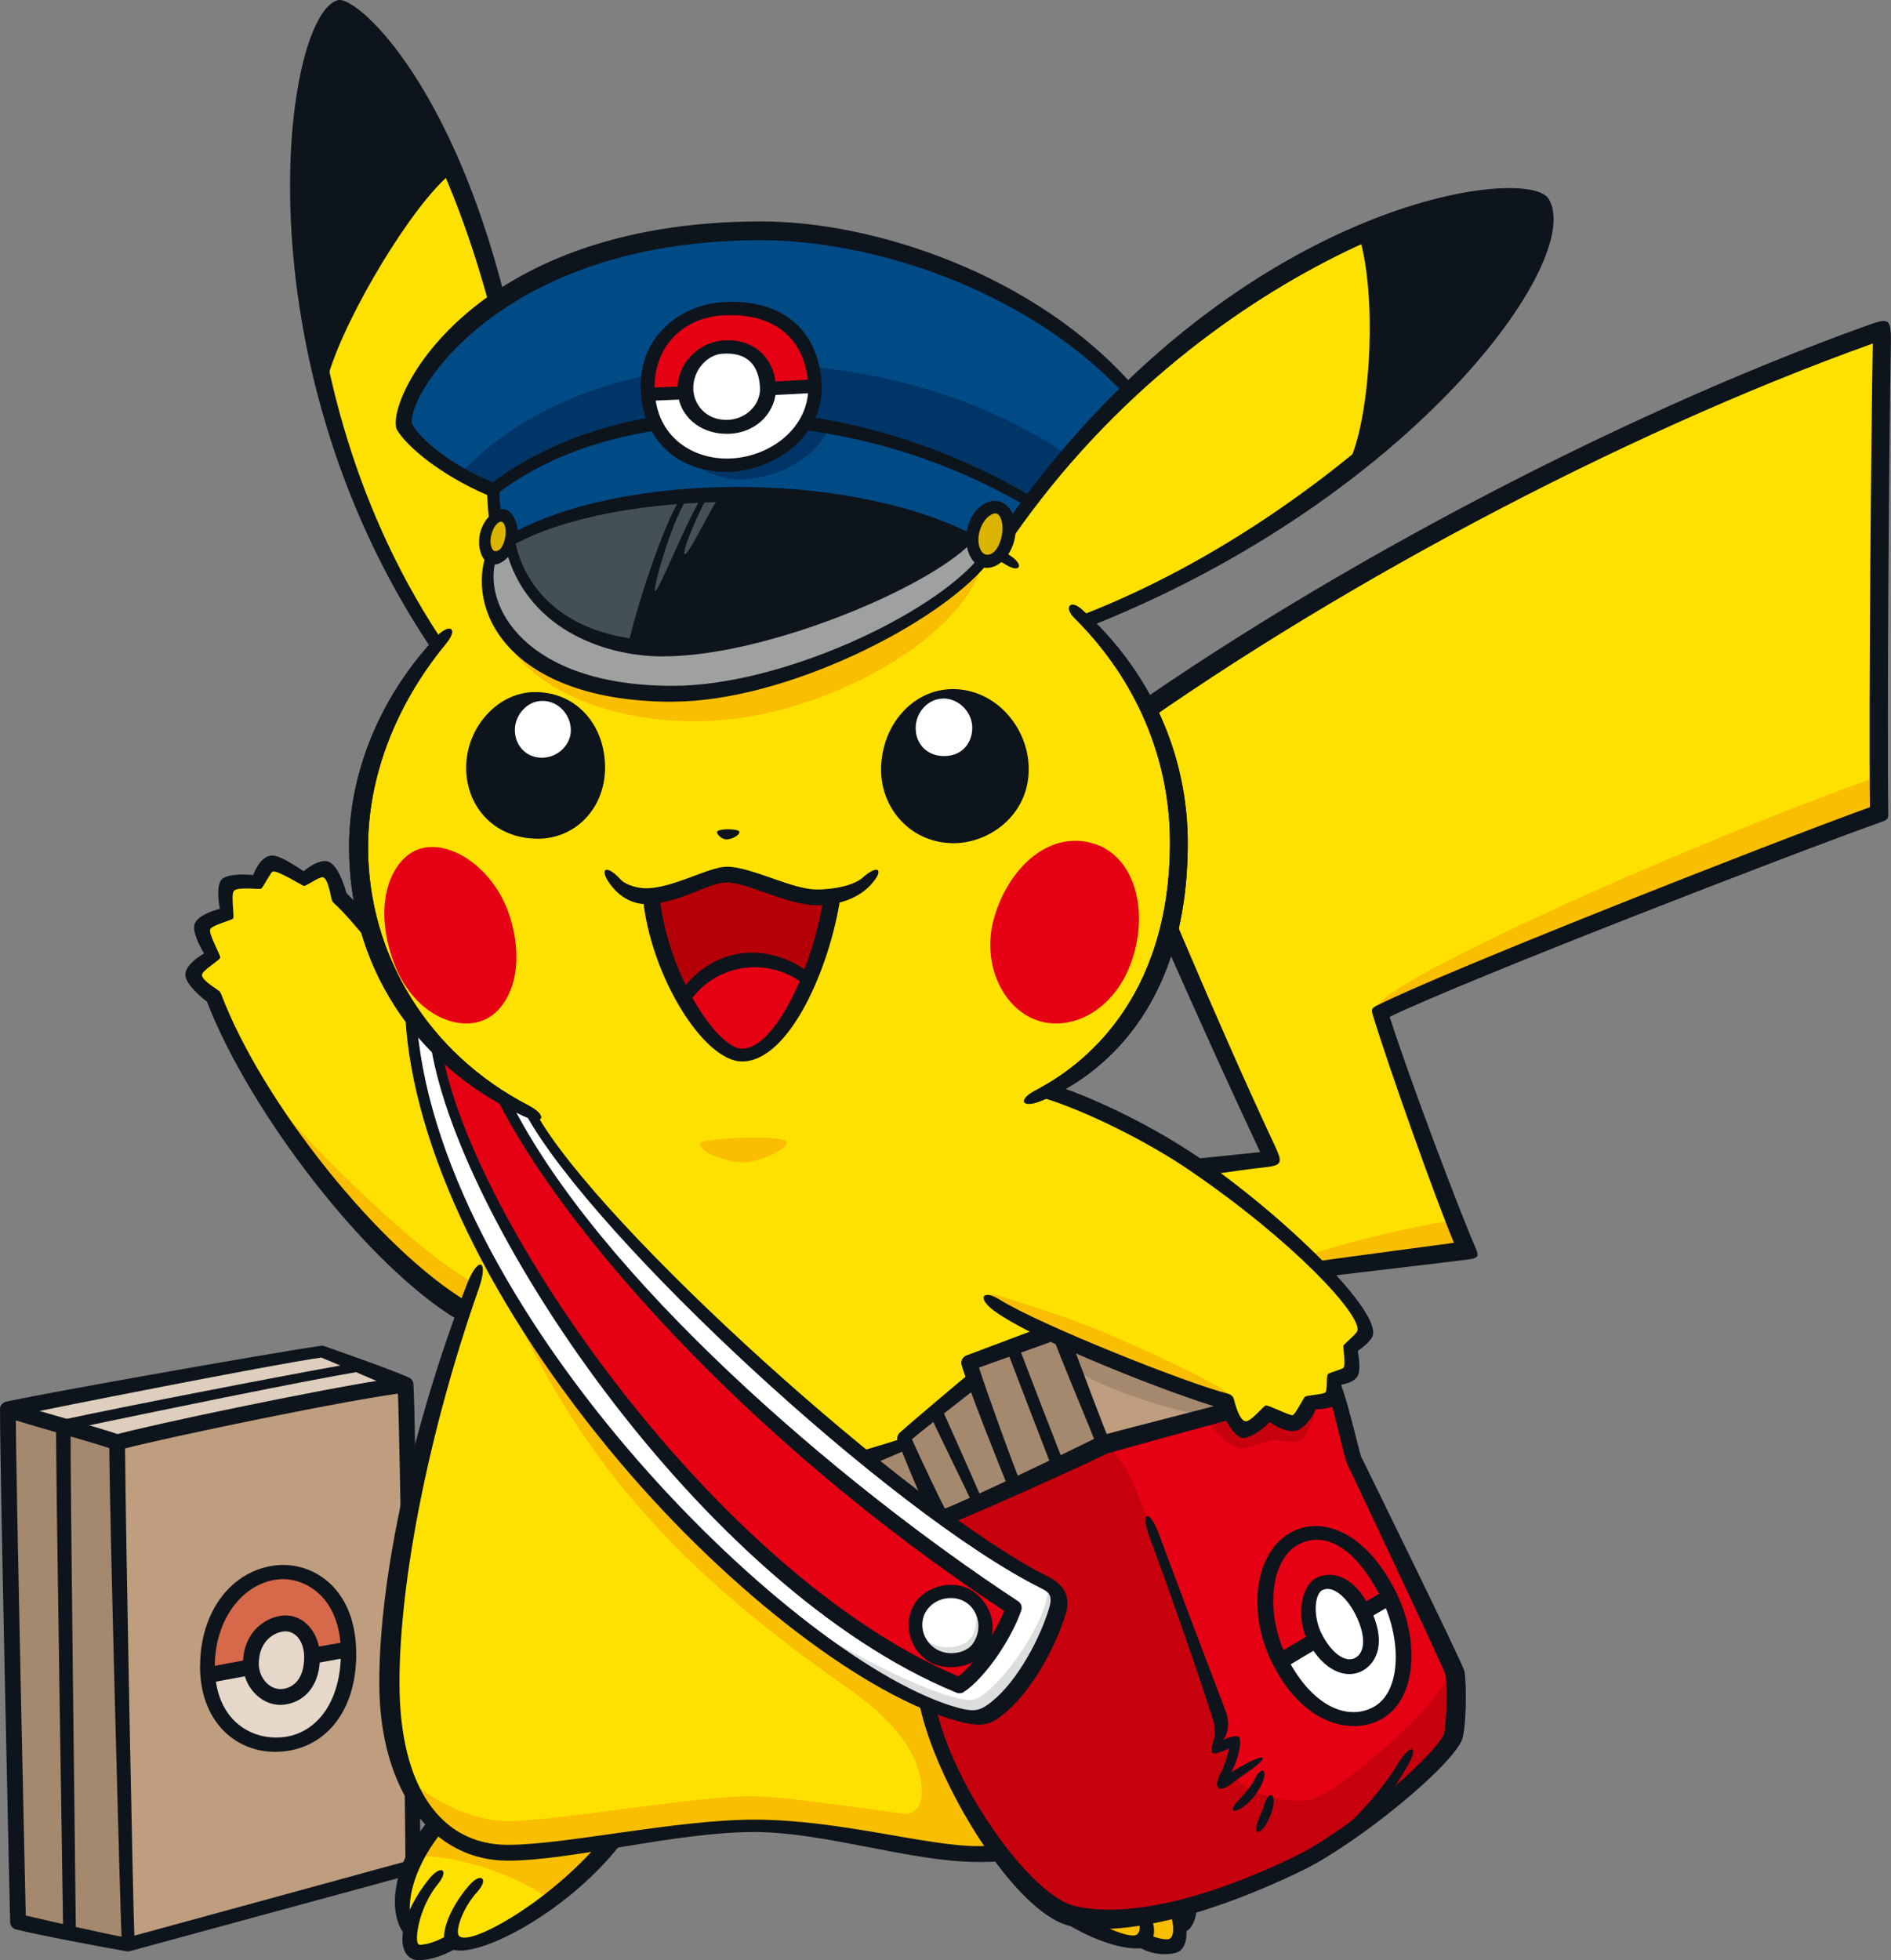<?xml version="1.0" encoding="UTF-8"?><svg id="Layer_2" xmlns="http://www.w3.org/2000/svg" viewBox="0 0 203.36 210.77"><rect x="0" y="0" width="203.36" height="210.77" fill="#808080" stroke="none"/><defs><style>.cls-1{fill:#fabe00;}.cls-2{fill:#004a86;}.cls-3{fill:#003567;}.cls-4{fill:#e60013;}.cls-5{fill:#fff;}.cls-6{fill:#ffe100;}.cls-7{fill:#e5d8ca;}.cls-8{fill:#9fa0a0;}.cls-9{fill:#b60007;}.cls-10{fill:#a5896e;}.cls-11{fill:#be9e7f;}.cls-12{fill:#dbb400;}.cls-13{fill:#dcdddd;}.cls-14{fill:#d56949;}.cls-15{fill:#c7000d;}.cls-16{fill:#decebd;}.cls-17{fill:#445057;}.cls-18{fill:#0e141b;}.cls-19{fill:#542500;}.cls-20{fill:#763b01;}</style></defs><g id="CMYK"><path class="cls-11" d="m43.35,148.9c-1.58.17-14.25,2.75-17.83,3.42s-12.92,3.08-12.92,3.08c.08,5.25.42,25.42.42,28.25s.42,23.33.58,25.5c3.67-1,27.67-7.67,31-8.17-.08-4.33-.92-42.92-.92-45.75s-.33-6.33-.33-6.33Z"/><path class="cls-10" d="m1.04,151.74s.19,29.81.31,32.94.69,22.06.69,22.06c2.31.56,11.81,2.56,11.81,2.56l-1.31-54.19-11.5-3.37Z"/><polygon class="cls-16" points="1.92 151.49 12.54 155.11 42.73 148.92 34.48 145.24 1.92 151.49"/><path class="cls-7" d="m33.59,178.08l3.88-.72c0,5.37-1.9,9.45-6.75,10.19-4.48.68-7.3-2.49-8.12-7.44l4.5-.83c-.06-1.86.94-4.29,3-4.61s3.42,1.31,3.49,3.41Z"/><path class="cls-14" d="m33.67,178.26l3.69-.65c-.5-5.65-3.36-9.02-8-8.5-3.38.38-6.96,3.63-6.5,11.06l4.25-.75c0-2.06.75-4.31,2.94-4.62s3.44.99,3.63,3.46Z"/><path class="cls-18" d="m13.77,209.84s-.1,0-.14-.01c-2.83-.49-9.5-1.75-11.9-2.35-.37-.09-.64-.42-.64-.81,0,0-1.15-50.82-1.08-55.12,0-.37.25-.69.6-.8,1.44-.45,28.68-5.3,33.89-6.03.14-.02.28,0,.42.05.6.23,6.52,2.24,9.04,3.35.29.13.48.4.5.71.25,3.28.75,46.36.75,51.82,0,.38-.25.71-.62.82-1.97.56-27.66,7.52-30.59,8.33-.07.02-.15.03-.23.03Zm-11-3.86c2.67.61,8.22,1.92,10.89,2.38,3.01-.83,27.48-7.5,29.94-8.19-.03-7.26-.57-45.08-.82-50.7-2.29-.98-7.67-3.28-8.24-3.49-5.59.81-28.72,5.4-32.84,6.26,0,6.4,1.07,53.73,1.07,53.73Z"/><path class="cls-18" d="m13.1,209.05c-.17-3.25-1.35-47.4-1.35-53.94,0-.38.25-.71.61-.82,3.23-.94,22.07-4.92,29.73-6.05.52-.08,2.07,1.44,1.61,1.5-6.06.72-25.44,4.77-30.25,6.01.05,8.36.86,49.88,1.02,53.04.02.47-1.35.7-1.38.25Z"/><path class="cls-18" d="m12.6,155.96c-.1,0-.19-.02-.29-.05-1.21-.44-3.55-1.11-5.81-1.76-2.2-.63-4.48-1.29-5.92-1.78-.44-.15-.68-.64-.53-1.08.15-.45.64-.68,1.08-.53,1.4.48,3.66,1.13,5.84,1.75,2.39.69,4.66,1.33,5.92,1.79.44.16.67.65.51,1.09-.13.35-.45.56-.8.56Z"/><path class="cls-18" d="m6.79,207.61c-.01-1.8-.83-51.38-.75-54.25.01-.47,1.58-.16,1.56.31-.08,2.83.55,52.32.56,54.12,0,.47-1.37.28-1.38-.19Z"/><path class="cls-18" d="m6.73,152.67c6.14-1.33,22.61-4.54,30.62-5.97.58-.1,1.81.7,1.34.78-6.54,1.11-22.26,4.35-29.97,5.97-.74.16-2.46-.68-2-.78Z"/><path class="cls-18" d="m21.52,179.15c0-5.93,3.46-10.35,8.21-10.83,3.9-.4,8.58,2.42,8.58,9.54,0,5.88-3.01,9.77-7.42,10.42-4.92.73-9.38-2.69-9.38-9.12Zm8.42-9.32c-3.84.39-6.84,4.32-6.84,9.34,0,5.89,4.05,8.11,7.58,7.6,3.56-.53,5.98-3.98,5.98-9.04,0-6.05-3.95-8.18-6.73-7.9Z"/><path class="cls-18" d="m27.23,180.09c-2.46.46-4.39.81-4.39.81-.05,0-.77-1.59-.31-1.67,0,0,1.92-.36,4.37-.81l.33,1.67Z"/><path class="cls-18" d="m33.53,177.2c1.8-.33,3.21-.58,3.62-.64.46-.07.72,1.61.25,1.68-.4.06-1.81.31-3.61.64l-.27-1.68Z"/><path class="cls-6" d="m155.52,56.65c-8.42,4.29-31.25,18.5-37.88,23.62,2.75,7.12,17.38,41.25,19,44.12-4.38.75-14.12,1.75-14.12,1.75,1,4.5,5.25,20.75,6.38,23.62-2,.37-3.5.75-3.5.75,2.5,1,5.62,1.37,5.62,1.37-.62,1-2,2.87-2,2.87.88.5,2.88,1.62,2.88,1.62-.88,1.25-2.5,3.87-2.5,3.87,3.75-.75,14.62-3,14.62-3-1.38-5.12-4.38-16.37-5.12-20.25,2.88-.5,16.5-2.25,18.62-2.5-1.62-4-8.25-22.75-9-25.5,3.25-1.62,48-19.87,53.62-21.75-.12-5.75.12-47.75.12-51.75-3.62,1.25-20.25,7.62-46.75,21.12Z"/><path class="cls-1" d="m129.39,160.28c3.75-.75,14.62-3,14.62-3-.26-.95-.57-2.11-.91-3.4-3.53.89-7.96,2.16-11.83,3.44-.86,1.31-1.89,2.96-1.89,2.96Z"/><path class="cls-20" d="m100.27,177.65c-2.52.79-11.08,3.33-12.92,3.92s-1.67,7.08,1.33,6.67,37.25-8.58,38.83-9.17c-1.08-3.42-3.75-14.75-4.25-17.25l5.58-1.08c1.42-1.42,3.5-4.17,3.5-4.17l-3.92-1.42,2.58-3.25-6.25-1.33-14.42,1.75c.92,4.58,4.25,17.17,5,19.83-3.25,1.5-11.08,4.25-15.08,5.5Z"/><path class="cls-19" d="m128.85,160.74c1.03-1.03,2.42-2.77,3.09-3.64-6.27,2.03-11.3,4.12-9.01,4.72.11.03.24.07.35.1,0-.03-.02-.08-.02-.11l5.58-1.08Z"/><path class="cls-1" d="m202.19,83.4c-22.17,7.92-56.17,23.33-54.25,25.33,5.17-2.08,47.75-19.5,54.21-21.46l.04-3.87Z"/><path class="cls-1" d="m156.43,131.24c-4.42.5-19.92,4.08-18.08,5.58l19.17-2.29-1.08-3.29Z"/><path class="cls-19" d="m126.64,175.96c-4.5,1.25-38.94,10.44-39.81,10.81s-.81,2.06,2.88,1.37,37.81-9.08,37.81-9.08l-.88-3.1Z"/><path class="cls-20" d="m127.58,160.09c.91-.75,3.14-2.99,3.2-3.05-.05-.02-1.06-.42-1.98-.7-1.71-.53-1.89-1-.68-2.26.46-.48.99-1.07,1.53-1.66-1.57-.3-4.06-.8-5.64-1.17-.46-.11,2.58-1.28,3.14-1.15,1.11.26,2.2.51,3.2.73,1.94.43,2.17.95.82,2.44-.48.53-.98,1.08-1.43,1.56.31.1,1.06.39,1.7.63,1.93.72,2.03,1.11.57,2.75-.67.75-1.51,1.7-1.87,2.06-.34.35-2.93.11-2.56-.19Z"/><path class="cls-19" d="m130.15,160.28c.36-.37,1.2-1.31,1.87-2.06.58-.65.9-1.09.97-1.45-.98.31-1.95.62-2.87.94-.75.74-1.94,1.89-2.54,2.39-.36.3,2.23.53,2.56.19Z"/><path class="cls-18" d="m90.92,187.06c8.66-1.83,26.91-6.38,35.41-8.66-1.11-3.87-3.13-12.32-4.06-16.66-.16-.75-.07-.89.69-1.02,7.42-1.24,19.89-4.33,19.89-4.33-1.45-4.54-5.07-19.28-5.07-19.28-.2-.76-.09-.95.71-1.06,2.35-.32,14.95-2.03,17.87-2.41-2.17-5.22-7.02-18.9-8.73-24.5-.18-.6-.12-.73.43-1,6.71-3.44,42.16-17.42,53.03-21.34-.14-10.97.15-41.4.31-49.86-27.21,9.73-59.21,26.79-82.5,43.77,3.91,10.01,12.39,30.12,18.07,42.22,1.05,2.24,1.02,2.4-1.42,2.65-2.31.23-8.94,1.32-11.96,1.56,1.56,6.45,3.93,16.18,5.8,21.16.77,2.05.66,2.32-1.53,2.64-4.92.73-10.28,1.66-16.46,2.39,1.14,5.01,3.75,15.49,4.85,18.79.21.63.14.78-.46,1.05-4.29,1.91-17.88,6.11-25.86,8.44-4.2,1.23-4.59-.06-.41-1.34,8.56-2.62,20.29-6.48,24.87-8.35-1.24-3.97-3.76-13.39-4.87-18.23-.43-1.88-.28-2.05,1.77-2.29,6.15-.72,11.73-1.46,16.62-2.18-1.99-5.16-4.93-15.67-6.39-21.65-.53-2.15-.39-2.25,1.64-2.43,3.82-.36,10.18-1.03,12.36-1.25-5.81-12.35-15.19-33.44-19.01-43.31-.2-.52-.16-.66.29-.99,23.38-17.14,56.54-34.74,84.05-44.61,2.36-.85,2.55-.76,2.49,2.18-.17,9.4-.42,40.2-.27,50.35,0,.46-.07.64-.56.81-9.82,3.49-44.88,17.07-53.06,21.02,2.03,6.41,7.53,20.97,9.25,24.88.34.78.32,1.05-.66,1.19-3.19.43-16.18,1.92-18.38,2.21,0,0,3.95,14.98,5.4,19.35.25.74.25.9-.62,1.1,0,0-13.25,2.99-20.33,4.19,1.09,4.87,3.36,13.47,4.29,16.57.21.71.08.88-.59,1.06-8.05,2.2-27.57,6.72-36.62,8.64-4.51.96-4.73-.52-.29-1.46Z"/><path class="cls-6" d="m81.27,52.9c-21.05,0-42.75,17.31-42.75,38.92,0,22.76,21.25,32.75,41.25,32.75,22.84,0,47.17-7.1,47.17-33.75,0-23.88-23.06-37.92-45.67-37.92Z"/><path class="cls-6" d="m47.02,69.49c-7.62-12.34-9.95-18.35-12.67-29.83,1.92-4.92,8.92-19.17,14.25-22.25,5.14,14.81,9,27.87,9,42.58,0,8.07-8.5,12.88-10.58,9.5Z"/><path class="cls-6" d="m107.02,59.24c11.62-17.42,26.28-28.43,39.67-34.17,2.1,6.66,2.24,16.9-.33,24.42-7.65,6.12-20.63,13.88-29.67,17.33-7.81,2.98-13.11-2.42-9.67-7.58Z"/><path class="cls-6" d="m53.77,199.15c6.42,0,22.58-2.92,26.92-2.92,6.83,0,19,3.17,24.92,3.17,13.83,0,22-7.22,22-19.5,0-10.82-3.59-23.64-8.5-34.17-1.75-3.75-7.58-24.33-8.67-27.75s-51.67-1.08-53.33,1.58-4.83,15.33-5.83,17.67c-3.91,9.12-9.33,30.78-9.33,45.67,0,6.4,3.57,16.25,11.83,16.25Z"/><path class="cls-6" d="m46.85,195.99c-3.18,3.97-4.47,9.24-2.75,11.17-.08,1.33-.33,2.58.67,2.83s3.25-.75,3.75-1.25c.75.58,4.25.25,8-2.33s7.92-6.5,8.83-8.42c1.92-4-16.35-4.68-18.5-2Z"/><path class="cls-6" d="m107.69,199.15c4.73,6.12,12.22,10.41,15.08,9.33,1.17.67,2.75,1.08,3.5.75s.75-1.17.75-2.08c.67-.83,1.42-3.58.25-6.5s-3-5.75-4.58-7.42c-3.82-4.02-18.42,1.48-15,5.92Z"/><path class="cls-6" d="m39.54,99.36c-1.06-.81-3-2.94-3-2.94-.5-1.44-.75-2.87-1.62-3s-2.12,1.12-2.12,1.12c-1.38-.87-3.06-1.87-3.75-1.69s-1.19,1.81-1.19,1.81c-1.38,0-2.94.19-3.44.62s-.12,2.81-.12,2.81c-1.06.44-2.56,1.19-2.62,1.75s1.25,2.87,1.25,2.87c-1,.62-2.06,1.5-2.06,2.19s2,2.06,2,2.06c3.26,8.7,16.83,29.41,27,34.06,2.19,1,5.69-3,6.5-4.87s4.25-14.75,1.5-16.19-8.1-4.53-10.94-7.5c-5.5-5.75-7.38-13.12-7.38-13.12Z"/><path class="cls-9" d="m78.06,94.03c1.46-.07,7.54,2.46,11.04,2.46-.12,1.79-1.38,7.08-2.12,8.75-2.63-1.58-5.54-2.42-7.88-1.79-1.25.33-4,1.5-5.5,3.67-1.29-2.12-3.25-7.79-3.71-10.75,1.5-.25,6.5-2.25,8.17-2.33Z"/><path class="cls-4" d="m79.85,113.44c1.38,0,5.12-2.62,7.12-8.21-4.47-2.87-10.24-3.03-13.38,1.87.88,1.75,3.42,6.33,6.25,6.33Z"/><path class="cls-18" d="m36.35.74c-2.8.32-4.05,11.26-4.25,19.75-.08,3.58.33,11.58,2.25,18.67,1.83-4,7.75-16.5,14.08-21.5C44.69,7.74,38.52.49,36.35.74Z"/><path class="cls-18" d="m165.85,22.11c-.9-2.7-11.61-.99-19.17,2.96,1.85,6.14,2.6,16.06-.33,24.42,13.89-12.18,21.24-22.15,19.5-27.37Z"/><path class="cls-1" d="m75.27,122.99c0-.67,9.33-1,9.33-.17s-3,2.17-4.67,2.17-4.67-1-4.67-2Z"/><path class="cls-1" d="m43.27,189.99c.5,2,6.33,5.83,11.33,5.83s20.33-2.67,26-2.67,19.33,2.67,25.33,2.67c8.95,0,18.68-5.35,21-10.17-1.25,7.33-9.68,13.75-21,13.75-6.33,0-17.83-3.08-24.83-3.08-6.5,0-18.75,2.84-27.33,2.84s-10.5-9.17-10.5-9.17Z"/><path class="cls-1" d="m44.94,199.74c2.25-.58,9.92,1.33,14,4.42,1.92-.92,4.92-3.66,6.42-6.16-3.33.83-10.67,1.41-12.75,1.08s-4.75-2-5.75-3.08c-.75,1-1.92,3.75-1.92,3.75Z"/><path class="cls-1" d="m111.94,203.74c2.83-3.17,9.42-7.42,13.08-7.25-.75-1.33-2.33-3.25-2.33-3.25-1.33,1.5-4.08,3.5-6.5,4.41s-5.75,1.34-8.5,1.5c1.08,2,4.25,4.58,4.25,4.58Z"/><path class="cls-1" d="m28.85,117.65c2,2.83,15.17,16.67,22.33,20.42l-1.33,2.98c-3.5-2.23-10.42-7.98-14.58-13.06s-6.42-10.33-6.42-10.33Z"/><path class="cls-1" d="m117.1,206.74c1.38,1.06,4.56,2.25,5.62,2.19,1.19.56,3.25,1.12,3.69.62s.61-2.39.61-2.39c.39-.29,1.08-1.42,1.02-2.17-3.62.75-10.94,1.75-10.94,1.75Z"/><path class="cls-18" d="m111.38,117.23c4.74-2.43,14.44-9.51,14.44-26.65,0-9.01-3.64-17.54-10.26-24.11-1.18-1.18-.44-2.04.79-.92,7.44,6.69,11.38,15.65,11.38,25.12,0,18.02-9.69,25.19-15.69,27.69-2.15.9-2.7-.08-.66-1.13Z"/><path class="cls-18" d="m56.44,60.15c7.29-5.37,15.83-8.02,25-8.02,10.3,0,20.08,2.77,27.29,7.68,1.43.98.92,1.81-.5.95-7.47-4.54-16.72-6.93-26.8-6.93-8.89,0-17.33,2.5-24.44,7.23-1.33.88-1.89.06-.56-.92Z"/><path class="cls-18" d="m56.35,120.05c-12-5.56-18.81-16.47-18.81-28.95,0-7.93,3.25-16.05,9.31-22.55,1.51-1.62,2.48-.99,1.11.66-5.41,6.56-8.38,14.3-8.38,21.88,0,11.71,6.56,22.23,17.21,27.76,2.17,1.13,1.68,2.18-.45,1.19Z"/><path class="cls-18" d="m46.17,69.42C25.43,38.28,30.48,1.69,36.31.02c2.56-.73,19.4,15.15,21.92,59.09.02.28-1.39,1.21-1.42.74C54.93,23.23,39.49,2,36.68,1.67c-3.67,1.33-8.83,37.27,10.6,66.8.17.26-1.01,1.12-1.12.95Z"/><path class="cls-18" d="m34.59,37.23c2.33-7.25,8.45-16.56,12.89-19.93.37-.28,1.43,1.04,1.06,1.33-4.14,3.29-11.26,15.15-13.18,21.54-.11.37-.9-2.52-.77-2.94Z"/><path class="cls-18" d="m105.17,200.22c-7.19,0-16.48-3.22-24.07-3.22-8.46,0-19.58,3.08-26.5,3.08-8.11,0-13.81-7.51-13.81-19.12s3.56-27.67,9.4-42.81c1.21-3.15,2.41-2.75,1.3.42-5.27,14.99-8.53,31.17-8.53,42.39s4.46,17.42,11.65,17.42c6.17,0,18.08-2.71,26.5-2.71,9.17,0,18.5,2.85,24.07,2.85,13.76,0,21.33-6.46,21.33-18.2,0-7-2.73-24.37-8.17-34.09-.23-.41,1.54-.16,1.77.26,5.56,10.12,8.56,26.96,8.56,33.83,0,12.65-8.86,19.91-23.5,19.91Z"/><path class="cls-18" d="m49.23,141.92c-9.67-5.76-22.36-22.25-26.97-34.2-.62-.48-2.33-1.91-2.33-2.91,0-.86,1.08-1.74,2.01-2.28-.56-.95-1.32-2.47-.98-3.25.31-.72,1.61-1.29,2.68-1.55-.2-1.12-.33-2.63.22-3.18.56-.56,2.3-.56,3.37-.46.32-.82.9-1.87,1.77-2.06.72-.16,1.68.36,3.66,1.65.68-.57,1.67-1.18,2.44-1.08,1.17.15,1.93,2.61,2.16,3.44.68.63,1.75,1.82,2.6,2.83.41.49-.06,2.67-.34,2.29-.75-1-2.73-3.29-3.58-4.01-.14-.12-.23-.28-.28-.46-.17-.72-.41-2.2-.93-2.36-.34-.1-1.78.95-2.04.94-.14,0-2.82-1.71-3.37-1.55-.2.06-1.05,1.74-1.23,1.84-.19.11-2.51-.24-2.93.23-.36.41.07,2.77-.09,2.98-.16.2-2.3.71-2.47,1.17-.19.51,1.16,2.8,1.08,3.06-.08.26-1.94,1.37-1.96,1.82-.03.53,1.19,1.28,1.75,1.67.14.1.25.24.31.4,4.42,11.69,17.07,27.48,26.53,33.12.4.24-.92,2-1.06,1.92Z"/><path class="cls-18" d="m57.53,74.42c-4.01,0-7.4,3.82-7.4,8.11s3.09,7.66,7.73,7.66c3.95,0,7.21-3.2,7.21-7.66s-2.97-8.11-7.53-8.11Z"/><path class="cls-5" d="m58.33,75.37c1.79,0,3.06,1.56,3.06,3.15s-1.42,2.96-3.12,2.96-2.9-1.32-2.9-2.99c0-1.56,1.27-3.12,2.96-3.12Z"/><path class="cls-18" d="m102.47,74.1c4.55,0,8.16,4.07,8.16,8.63,0,4.86-4.18,7.94-8.07,7.94-4.61,0-7.81-3.71-7.81-7.9,0-4.74,3.39-8.67,7.72-8.67Z"/><path class="cls-5" d="m101.43,75.11c1.76,0,3.13,1.54,3.13,3.15,0,1.49-.96,3.04-3.04,3.04-1.93,0-3.05-1.41-3.05-3,0-1.73,1.37-3.18,2.96-3.18Z"/><path class="cls-18" d="m77.1,89.49c0,.19.45.77,1.03.77s1.38-.42,1.38-.8-2.41-.39-2.41.03Z"/><path class="cls-18" d="m87.85,97.35c-3.15,0-7.4-2.45-9.69-2.45-2.03,0-5.19,2.32-8.69,2.32-1.42,0-2.69-.74-3.56-1.77-1.64-1.95-.84-2.71.84-.87.55.6,1.85.94,2.71.94,2.91,0,6.79-2.32,8.69-2.32,2.66,0,7,2.45,9.69,2.45,2.1,0,4.09-.53,4.91-1.26,1.68-1.51,2.45-.91.84.81-1.16,1.25-3.17,2.15-5.75,2.15Z"/><path class="cls-18" d="m79.8,114.14c-4.13,0-9.86-9.23-10.67-17.66-.04-.47,1.75-.66,1.8-.19.8,8.34,6.2,16.48,8.87,16.48,3.51,0,7.52-8.54,8.74-16.07.02-.15,1.9-.68,1.84-.22-1.12,7.54-5.48,17.66-10.58,17.66Z"/><path class="cls-18" d="m73.23,106.58c3.76-5.19,9.9-5.2,14.16-1.69.36.3-.39,1.39-.75,1.09-3.72-3.06-9.37-2.57-12.35,1.55-.17.23-1.33-.57-1.05-.95Z"/><path class="cls-4" d="m45.02,91.32c3.36-1.19,8.27,2.11,9.86,7.41,1.74,5.77-.22,10.1-3.2,11.09-2.91.97-7.56-1-9.51-6.8-2.09-6.21.04-10.7,2.84-11.7Z"/><path class="cls-4" d="m117.69,90.74c-4.62-1.49-9.04,2.26-10.72,7.73-1.59,5.18.97,10.23,4.88,11.35,3.8,1.08,8.47-1.55,10.08-7.2,1.51-5.28-.12-10.56-4.25-11.89Z"/><path class="cls-18" d="m43.6,208.11c-1.91-2.15-1.66-7.47,2.71-12.62.3-.36,1.77.84,1.47,1.19-3.11,3.68-4.06,7.51-3.61,9.53.1.44-.4,2.09-.57,1.9Z"/><path class="cls-18" d="m44.29,210.62c-1.83-.92-1.16-4.82,1.82-8.54,1.32-1.65,2.25-1.03.97.53-2.07,2.53-2.59,6.28-2.03,6.49.39.14,2.32-.34,3.41-1.29.35-.31,1.47.97,1.12,1.28-1.41,1.23-4.31,2.03-5.29,1.54Z"/><path class="cls-18" d="m48.16,209.4c-1.05-.84,0-4.02,2.26-6.63,1.33-1.54,2.18-.73.91.66-1.6,1.76-2.38,4.17-1.99,4.71.91,1.29,9.18-3.24,14.8-9.62.33-.37,2.85-.53,2.56-.16-5.91,7.59-16.3,12.83-18.54,11.04Z"/><path class="cls-18" d="m126.94,207.84c-.29,0-.84-1.34-.44-1.58,1.47-.88.49-6.39-4.55-12.38-.3-.36,1.29-1.5,1.59-1.14,6.41,7.62,6.05,15.1,3.4,15.1Z"/><path class="cls-18" d="m122.39,209.31c-.39-.27.58-1.67.97-1.4.54.38,2.08.81,2.46.55.8-.55.36-3.75-2.71-7.04-1.53-1.63-.74-2.46.81-.81,3.64,3.86,4.4,7.76,3.06,9.1-.54.54-2.94.73-4.59-.4Z"/><path class="cls-18" d="m106.87,199.93c-.3-.36,1.63-.7,1.79-.51,5.19,6.02,12.7,9.37,13.61,8.6.69-.58.34-2.43-2.82-5.01-1.43-1.16-.82-1.89.69-.75,4.53,3.41,4.42,5.75,3.37,6.91-1.05,1.16-9.34-.3-16.64-9.25Z"/><path class="cls-2" d="m81.6,24.9c-27.45,0-38.42,16.03-38.42,20.58,0,.5,4,4.83,9.75,7.33,6.4-4.51,14.6-7.92,24.25-7.92,13.02,0,26.73,4.54,33.67,9,1.75-2.33,8.58-10.25,10.67-11.92-11.4-11.66-26.93-17.08-39.92-17.08Z"/><path class="cls-2" d="m52.94,52.82l.35,2.79c.56-.31,1.88.06,1.94,2.25,7.69-3.39,16.21-4.87,25.25-4.87s20.82,2.59,26.54,6.25c.96-1.69,2.4-3.79,3.83-5.33-8.6-5.39-19.99-8.92-32.94-8.92-16.5,0-24.98,7.83-24.98,7.83Z"/><path class="cls-18" d="m78.79,53.05c8.17,0,20.46,2.18,25.06,4.94-7.12,5.78-21.89,11.81-32.88,11.81s-14.88-6.44-16.06-11.56c5.73-3.48,13.83-5.19,23.88-5.19Z"/><path class="cls-17" d="m73.19,53.61c-1.58,2.17-4.71,11.33-5.71,16.08-9.14-1.6-12.85-9.01-12.42-11.42.1-.58,5.69-2.68,9-3.54,3.5-.92,9.12-1.12,9.12-1.12Z"/><path class="cls-17" d="m75.39,53.61c-1.25,1.75-4.54,9.92-4.92,9.96s1.75-7.54,3.42-9.96h1.5Z"/><path class="cls-17" d="m76.02,53.53c-.67,1.12-2.79,5.83-2.38,6.04s3-5.38,3.71-6.08l-1.33.04Z"/><path class="cls-12" d="m54.2,55.52c-.54-.1-1.56.56-1.84,1.69-.28,1.12-.06,2.5.47,2.72.53.22,1.56-.37,1.97-1.66.41-1.28.06-2.62-.59-2.75Z"/><path class="cls-8" d="m72.04,74.61c12.09,0,30.18-9.06,33.81-14.19-.81-.5-1.62-1.75-1.56-2.37-4.56,4.87-23.97,11.87-32.62,11.87-9.78,0-15.51-5.36-16.88-11.66-.25.78-.69,1.66-1.97,1.66-2,6.58,4.71,14.69,19.22,14.69Z"/><path class="cls-5" d="m63.69,152.57c14.89,18.27,34.63,32.65,41.5,32.08,3.82-.32,9.37-10.26,8.5-13.17-.25-.83-1.5-1.42-2.92-2.17-7.83-4.14-25.8-18.63-33-25.83-4.58-4.58-15.23-15.14-20.67-23.91-3.13-1.65-10.13-5.83-12.88-10.33.32,14.21,10.99,32.94,19.46,43.33Z"/><path class="cls-4" d="m67.19,151.24c11.75,15.1,30.85,29.92,35.92,29.92.58,0,6.17-7.5,5.83-8.08s-23.5-16.92-33.25-26.92-18.71-21.85-21.4-27.92c-2.5-1.69-6.5-4.56-7.12-5.37,1.1,10.69,11.86,27.89,20.02,38.38Z"/><path class="cls-4" d="m118.92,155.42c-1.7.65-17.25,7.94-17.25,7.94,2.25,1.56,8.56,5.75,9.94,6.5s2.62,1.62,2.19,2.81c-1.31,3.55-4.25,10.8-8.06,11.81-.94.25-4.69-.44-5.81-1.12.38,2.12,2.44,8.56,5.44,12.81s7.38,9.19,9.12,9.69c5.88,1.68,16.98-.89,26.31-6,2.62-1.44,14.94-11.12,15.38-13s.56-5.31.25-6.62-11-22.94-11.31-24.37-2-6.87-2-6.87c-5.12,1.19-22.88,5.94-24.19,6.44Z"/><path class="cls-15" d="m133.85,202.74s-11.25,5.33-19.38,3.12c-1.76-.48-6.12-5.44-9.12-9.69s-5.06-10.69-5.44-12.81c1.12.69,4.88,1.37,5.81,1.12,3.81-1.02,6.75-8.26,8.06-11.81.44-1.19-.81-2.06-2.19-2.81s-7.69-4.94-9.94-6.5c0,0,15.55-7.29,17.25-7.94.04-.02.1-.04.17-.06,1.94,1.95,3.02,4.29,4.9,9.5.65,1.79,4.55,11.93,7.42,21.29.04.13-.13,1.01-.09,1.14.08.27,1.24.3,1.27.39.14.48-.46,2.86-.38,3.16.1.34.44-.21.59.1.9,1.89,5.98,3.14,8.32,2.55s13.5-9.58,14.83-13.75c.42,2,.92,7,.42,7.75s-7.42,7.17-11.08,9.5-9.25,4.91-11.42,5.75Z"/><path class="cls-5" d="m102.35,171.24c3.32,0,3.62,2.1,3.62,3.81,0,2.36-2.03,3.56-3.81,3.56s-3.62-1.71-3.62-3.69c0-2.08,1.23-3.69,3.81-3.69Z"/><polygon class="cls-10" points="97.23 155.42 93.23 156.86 100.1 161.86 97.23 155.42"/><polygon class="cls-10" points="97.1 154.8 101.35 163.24 109.35 159.55 104.73 148.61 97.1 154.8"/><polygon class="cls-10" points="104.42 146.61 109.1 159.61 118.73 155.05 114.17 143.8 113.1 143.36 104.42 146.61"/><path class="cls-11" d="m114.48,144.36l4.25,10.69,13.12-3.25-.06-1.06s-7.38-2.37-9.44-3.12-7.88-3.25-7.88-3.25Z"/><path class="cls-4" d="m137.69,178.69l11.58-7.08c-3.19-6.02-6.64-7.94-10-6.21-3.65,1.88-4.16,8.23-1.58,13.29Z"/><path class="cls-5" d="m137.69,178.69l11.58-7.08c1.94,4.29,2.92,9.72-.58,12.46-3.34,2.61-8.06-.19-11-5.37Z"/><path class="cls-10" d="m115.69,147.32c3.25,2.17,10.08,4.25,13.83,4.92l2.33-.44-.06-1.06s-5.02-1.58-7.94-2.75-9.25-3.92-9.25-3.92l1.08,3.25Z"/><path class="cls-15" d="m129.52,152.57c.58.75,2.74,3.22,4,3.17,1.26-.06,2.92-.92,3.5-.92s1.75.5,2.75.08,1.75-3.25,1.75-4.08,0,0,0,0c0,0-1.58,2.25-2.25,2.25s-2.92-1.12-2.92-1.12c0,0,.92-.87,0,0s-2.33,1.87-2.71,1.71-1.38-1.92-1.38-1.92l-2.75.83Z"/><path class="cls-1" d="m55.02,140.49c8,17.61,18.96,29.09,36.33,41.17,3.83,2.67,6.33,5.58,7.25,8.17.75,2.11,1.19,5.73-2.11,5.19l3.61,1.81h5.42c-1.58-2.92-4.96-9.58-5.6-13.46-6.4-2.87-18.81-11.37-25.23-18.37s-12.58-14.75-14.58-17.33-5.08-7.17-5.08-7.17Z"/><path class="cls-1" d="m54.27,68.49c2.61,5.44,11,9.08,20.5,9.08,13.14,0,28.49-8.63,30.83-16.83-10.27,9.18-24.72,13.87-33.56,13.87-11.56,0-17.77-6.12-17.77-6.12Z"/><path class="cls-3" d="m49.48,50.99c14.78-16.01,46.93-14.83,65.38-2-1.19,1.5-4,4.92-4,4.92-11.39-6.47-21.33-8.85-32.5-8.85-10.35,0-18.49,2.23-25.42,7.77l-3.46-1.83Z"/><path class="cls-3" d="m71.92,47.36c.88,1.5,4.19,4.19,7.44,4.19,4.21,0,8.33-2.23,9.94-5.69.81-1.75-8.38-2.87-8.38-2.87l-9,4.37Z"/><path class="cls-13" d="m79.48,169.17c6.73,6.51,21.91,14.03,25.12,13.62,2.07-.26,7.84-7.67,8.12-11.94.5.31,1.06.69.81,2-.74,3.89-4.29,10.26-7.81,11.62-1.12.44-5.94-.44-12-4.25s-14.25-11.06-14.25-11.06Z"/><path class="cls-13" d="m99.14,175.74c.52,1.18,2.88,1.94,4.67.92,1.38-.79,1.52-3.48.5-4.5,1.64,1.23,2.31,4.54.21,5.71-1.5.83-3.42.75-4.25.17s-1.12-2.29-1.12-2.29Z"/><path class="cls-18" d="m52.82,60.67c-1.11-.28-1.52-1.98-1.19-3.34.44-1.8,1.88-2.75,2.66-2.56,1.07.27,1.61,2.07,1.3,3.3-.45,1.79-1.83,2.85-2.77,2.61Zm1.13-4.57c-.27-.06-.85.33-1.13,1.48-.24.99.15,1.62.34,1.67.38.1.85-.15,1.13-1.26.23-.92.03-1.79-.34-1.88Z"/><path class="cls-18" d="m72.35,75.46c-16.94,0-22.06-9.17-20.17-15.56.13-.45,1.28-.17,1.15.28-1.45,4.88,3.07,13.57,19.02,13.57,11.62,0,27.84-7.6,32.97-13.82.3-.36,1.16.35.86.71-5.36,6.5-21.78,14.81-33.83,14.81Z"/><path class="cls-18" d="m71.35,70.59c-6.76,0-14.76-3.24-16.92-11.43-.1-.37.87-1.5.96-1.04.96,5.26,5.71,10.77,15.96,10.77s28.77-6.99,32.42-11.56c.29-.37.81.93.62,1.11-4.8,4.9-22.11,12.14-33.04,12.14Z"/><path class="cls-18" d="m54.98,57.4c11.92-6.58,35.67-6.83,49.33-.08.42.21.08,1.34-.35,1.15-13.45-6.05-37.61-5.98-48.78.14-.13.07-.4-1.09-.2-1.2Z"/><path class="cls-18" d="m52.6,55.92c-.1-.79-.17-1.84-.21-2.69-4.96-2.14-8.53-5.11-9.67-6.96-1.54-2.5,7.12-22.46,39.17-22.46,12.13,0,29.54,5.71,40.08,17.79.31.35-.68,1.17-1,.83-10.71-11.47-27.37-16.6-39.13-16.6-29.23,0-38.67,17.9-37.46,19.89.99,1.61,3.89,4.2,8.79,6.22.32.13.53.44.53.79,0,.78.09,1.68.19,2.5.02.13-1.24,1.11-1.29.68Z"/><path class="cls-18" d="m110.4,54.45c-18.88-11.13-43.5-11.75-57.13-1.22-.37.29-1.21-.67-.83-.96,14.6-11.27,38.58-10.62,58.5,1.12.4.24-.4,1.13-.53,1.05Z"/><path class="cls-18" d="m102.92,185.05c-9.52-2.54-24.21-13.56-36.25-27.81-13.88-16.43-22.29-33.88-23.08-47.87-.03-.47,1.22.59,1.27,1.06,2.81,31.26,41.06,68.65,58.28,73.24,1.41.37,2.07.32,2.93-.26,2.89-1.93,5.57-6.67,6.72-10.36.43-1.37.12-1.79-.73-2.21-16.3-8.11-48.1-37.67-55.45-50.91-.23-.41.83-.6,1.06-.19,6.71,12.07,40.29,42.46,55.06,49.81,2.27,1.13,2.26,2.77,1.86,4.05-1.2,3.85-4.03,9.02-7.4,11.27-1.01.67-1.96.81-4.27.19Z"/><path class="cls-18" d="m103.19,182.08c-.11,0-.22-.02-.32-.06-27.54-11.27-54.17-51.36-56.64-70.29-.06-.47,1.24.98,1.31,1.37,3.29,18.48,29.65,56.27,55.53,67.16,1.89-1.49,3.95-4.64,4.92-7.03-27.89-18.43-47.64-41.26-54.51-55-.21-.42,1.16-.3,1.38.12,9.41,18.82,35.16,41.05,54.63,53.83.32.21.46.62.34.99-.99,2.88-3.7,7.09-6.16,8.76-.14.1-.31.15-.48.15Z"/><path class="cls-18" d="m99.85,178.64c-2.24-1.42-2.69-4.31-1.5-6.19,1.33-2.09,4.58-2.72,6.53-1.16,2.01,1.61,2.5,4.28.97,6.41-1.21,1.67-4.22,2.07-6,.94Zm-.24-5.41c-.78,1.23-.51,3.09,1.03,4.08,1.27.81,3.2.51,3.96-.54,1-1.39.77-3.29-.53-4.33-1.25-1-3.47-.76-4.46.79Z"/><path class="cls-18" d="m115.1,207.11c-5.96-1.33-14.53-15.47-16.21-23.83-.09-.46,1.62-.42,1.71.04,1.68,8.42,10.15,20.57,15.1,21.67,5.49,1.22,13.85-.68,23.53-5.35,5.51-2.66,14.68-10.42,16.03-13.12.29-.67.42-5.26.18-6.45-.2-.78-10.5-22.51-10.6-22.72-.26-.55-1.57-6.51-1.99-7.47-4.24,1-20.01,5.35-23.76,6.41-1.76.9-13.31,6.13-16.72,7.47-.22.09-1.56-1.25-1.12-1.4,2.42-.84,15.6-7.19,17.11-7.99.05-.03,21.5-5.61,24.74-6.29.31-.07.64.05.84.3.68.85,2.25,7.85,2.44,8.25.1.21,10.93,22.25,11.1,23.06.26,1.29.23,6.44-.32,7.55-1.64,3.27-11.58,11.24-17.17,13.93-10.87,5.25-19.82,7.07-24.87,5.94Z"/><path class="cls-18" d="m131.28,190.66c.35-.68.74-1.82.9-2.65-1.73.75-2.19.89-1.71-.7.16-.54.21-.93.09-1.97-.16-.71-3.4-10.5-6.93-20.01-1.04-2.81-.04-3.19,1-.37,4.78,12.88,7.04,18.58,7.29,19.37.28.9.2,2.05-.38,2.77.94-.44,1.53-.5,1.72-.28.31.36-.07,2.35-.84,3.74,3.88-2.4,4.5-1.82,1.5.17-.41.27-.94.66-1.36.99-1.57,1.21-2.11.54-1.3-1.04Z"/><path class="cls-18" d="m133.29,193.49c.62-.62,1.4-1.67,1.56-2.02.75-1.64,1.59-1.29.85.35-.25.56-.9,1.62-1.75,2.29-1.3,1.01-1.99.7-.67-.62Z"/><path class="cls-18" d="m135.39,195.53c.19-.44.48-1.17.54-1.4.44-1.56,1.29-1.4.98.15-.08.4-.3,1.09-.62,1.67-.87,1.54-1.65,1.35-.9-.42Z"/><path class="cls-18" d="m143.85,197.07c1.74-1.2,4.89-4.76,6.46-7.37,1.39-2.32,2.38-2.03,1,.29-1.31,2.21-3.26,5.31-5.12,7.08-.52.5-2.72.27-2.34,0Z"/><path class="cls-18" d="m136.93,179.08c-2.88-5.56-2.05-12,1.76-14.22,3.25-1.91,8.08-.37,11.43,6.33,2.5,5,2.4,11.62-1.72,13.76-3.08,1.6-8.15.54-11.46-5.86Zm2.56-12.91c-2.94,1.72-3.44,7.5-1.05,12.13,2.72,5.25,6.47,6.71,9.19,5.3,3.18-1.65,3.06-7.46.96-11.66-3.05-6.09-6.51-7.29-9.1-5.77Z"/><path class="cls-18" d="m137.18,177.98c.84-.58,11.35-6.72,11.79-6.99.4-.24,1.28,1.21.88,1.46-.45.27-10.92,6.39-11.71,6.93-.15.1-1.35-1.13-.97-1.4Z"/><path class="cls-18" d="m118.1,155.82c-.79-2.04-3.96-9.58-4.67-11.54-.16-.44,1.74-.2,1.82.03,1.04,2.8,3.48,9.26,4.14,10.84.18.43-1.17.97-1.29.67Z"/><path class="cls-18" d="m108.56,160.24c-.92-2.15-4.49-11.19-5.15-13.45-.12-.42.1-.87.51-1.03,1.02-.39,6.59-2.47,7.63-2.87.3-.12,2.36,1.05,1.93,1.22-1,.41-7.32,2.61-8.2,2.95.97,3,3.74,10.66,4.54,12.53.19.43-1.12.97-1.26.65Z"/><path class="cls-18" d="m99.48,161.85c-1.13-2.3-2.4-5.62-2.92-6.83-.15-.34-.06-.73.21-.97,1.39-1.25,7.12-6.07,7.49-6.36.37-.29,1.42,1.04,1.06,1.33-.37.29-5.78,4.49-7.25,5.75.81,1.83,2.97,6.39,3.91,8.17.22.42-2.27-.63-2.49-1.09Z"/><path class="cls-18" d="m92.99,155.92c.59-.17,3.78-1.14,3.98-1.22.43-.18.95,1.02.51,1.2-.19.08-2.83,1.24-3.6,1.51-.16.06-1.35-1.36-.9-1.49Z"/><path class="cls-18" d="m104.6,161.74c-.55-1.29-3.62-7.47-4.58-9.58-.19-.43,1.04-1.2,1.23-.77.96,2.12,3.89,8.73,4.44,10.02.19.43-.96.66-1.09.34Z"/><path class="cls-18" d="m113.23,158.07c-.5-1.27-4.7-12.21-4.98-12.97-.16-.44,1.03-1.05,1.19-.61.29.78,4.42,11.5,4.92,12.75.17.44-.99,1.17-1.12.83Z"/><path class="cls-5" d="m69.73,42.42l17.94-.94c-.18,5.65-4.57,8.25-9.19,8.56-4.21.28-8.29-2.27-8.75-7.62Z"/><path class="cls-4" d="m69.73,42.42l17.94-.94c-.36-5.22-3.7-8.54-9.5-8.31-5.9.23-8.62,3.86-8.44,9.25Z"/><path class="cls-18" d="m78.14,50.74c-5.17,0-8.75-3.25-9.21-8.25-.56-6.1,4.12-9.71,8.83-10,6.21-.38,10.13,2.84,10.58,8.5.48,6.06-5.36,9.75-10.21,9.75Zm-.4-16.83c-4.63.29-7.74,3.78-7.3,8.58.43,4.71,4.19,6.82,7.72,6.82,4.61,0,9.11-3.41,8.74-8.15-.39-4.9-3.81-7.57-9.15-7.24Z"/><path class="cls-18" d="m69.58,41.71c1.37-.03,16.59-.82,18.13-.93.46-.04.7,1.42.23,1.45-1.55.11-16.83.85-18.21.87,0,0-.62-1.39-.15-1.4Z"/><path class="cls-5" d="m78.1,37.4c2.49,0,4.46,1.56,4.46,4.25,0,2.04-1.51,4.29-4.33,4.29s-4.5-2.17-4.5-3.71c0-2.71,1.83-4.83,4.38-4.83Z"/><path class="cls-5" d="m141.73,170.57c1.21-.69,3.83.29,4.83,2.75s.92,5.04-.08,5.5-3.38.63-4.96-2.21-.96-5.37.21-6.04Z"/><path class="cls-18" d="m78.19,46.65c-2.88.02-5.2-1.88-5.32-4.65-.13-2.86,2.22-5.19,4.87-5.39,3.21-.26,5.54,1.77,5.7,4.97.13,2.54-1.96,5.05-5.24,5.07Zm-.04-1.5c2.02-.01,3.68-1.61,3.58-3.49-.12-2.36-1.34-3.84-4.09-3.62-1.54.12-3.18,1.74-3.08,3.88.07,1.57,1.35,3.25,3.58,3.23Z"/><path class="cls-18" d="m140.69,176.59c-1.29-2.43-.92-6.04.92-6.94,1.57-.76,3.93-.29,5.68,3.18,1.87,3.71.79,5.92-.68,6.78-1.86,1.08-4.31,0-5.92-3.02Zm1.54-5.62c-.89.43-1.06,2.9-.04,4.83,1.29,2.41,2.74,2.95,3.58,2.46,1.1-.64,1.09-2.47,0-4.65-.99-1.96-2.49-3.15-3.53-2.63Z"/><path class="cls-18" d="m30.16,183.33c-2.18,0-4.03-2.03-4.03-4.43,0-3.05,1.98-4.78,3.95-5.13,2.37-.43,4.33,1.63,4.33,4.42s-1.41,4.73-3.68,5.09c-.2.03-.39.05-.58.05Zm.53-7.91c-.1,0-.21,0-.31.03-1.18.21-2.55,1.24-2.55,3.46,0,1.57,1.25,2.92,2.64,2.7,1.42-.23,2.24-1.47,2.24-3.41,0-1.61-.85-2.78-2.02-2.78Z"/><path class="cls-6" d="m106.27,139.74c4.79,3.39,18.25,8.71,25.42,10.79.58,1.46,1.17,2.83,1.96,3.12s2.71-1.71,2.71-1.71c.62.5,2.33,1.25,2.92,1.12s1.58-2.25,1.58-2.25c1.08-.04,2.33-.33,2.5-.67s.38-1.87.38-1.87c.58-.08,1.38-.33,1.67-.75s.04-2.62.04-2.62c.71-.37,1.33-1.04,1.33-1.5s.25-1.87-2.38-4.54-7.63-7.54-10.17-9.46-8.12-5.96-10.83-7.33-8.79-4.62-10.71-5-3.75-.33-3.75-.33c-2.42.12-9.66,18.05-2.67,23Z"/><path class="cls-1" d="m106.54,140.24c-.44-.36-.94-1.44.75-.94s7.88,2.44,11.5,4c4.15,1.79,12.81,5.62,13.56,6.87-1.62-.06-9.5-2.12-13.19-3.87s-11.08-4.81-12.62-6.06Z"/><path class="cls-18" d="m56.35,120.05c-12-5.56-18.81-16.47-18.81-28.95,0-7.93,3.25-16.05,9.31-22.55,1.51-1.62,2.48-.99,1.11.66-5.41,6.56-8.38,14.3-8.38,21.88,0,11.71,6.56,22.23,17.21,27.76,2.17,1.13,1.68,2.18-.45,1.19Z"/><path class="cls-18" d="m133.59,154.62c-.89-.15-1.94-2.08-2.37-3.21-4.73-1.33-19.78-7.13-24.33-10.47-1.84-1.35-1.23-2.34.61-1.19,4.29,2.69,20.24,9.04,24.59,10.13.31.08.55.32.62.63.16.7.61,2.19,1.21,2.32.56.12,1.93-1.63,2.2-1.7.27-.07,2.6,1.13,2.89,1.05.29-.08,1.14-1.8,1.32-1.98.18-.18,1.99-.23,2.22-.49.2-.23.08-1.73.24-1.93.16-.2,1.56-.51,1.71-.73.23-.34-.09-2.21-.02-2.37.07-.16,1.42-1.25,1.5-1.59.4-1.75-6.92-9.66-18.12-17.29-4.55-3.1-11.11-6.34-15.59-7.72-.45-.14,1.35-1.33,1.66-1.22,4.54,1.54,10.51,4.55,14.89,7.54,9.37,6.39,20.14,16.95,18.73,19.41-.31.55-1.03,1.11-1.53,1.46.14.79.31,2.15-.03,2.72-.31.52-1.08.79-1.75.91.06.7.02,1.58-.43,2.04-.49.49-1.57.59-2.31.59-.37.96-1.26,2.01-1.94,2.26-.9.34-2.17-.29-3.04-.88-.81.94-2.3,1.83-2.95,1.72Z"/><path class="cls-18" d="m111.38,117.23c4.74-2.43,14.44-9.51,14.44-26.65,0-9.01-3.64-17.54-10.26-24.11-1.18-1.18-.44-2.04.79-.92,7.44,6.69,11.38,15.65,11.38,25.12,0,18.02-9.69,25.19-15.69,27.69-2.15.9-2.7-.08-.66-1.13Z"/><path class="cls-18" d="m116.63,66.03c28.66-11.21,52.04-37.93,48.46-43.75-2.13-3.46-36.02,5.26-57.19,37.02-.26.39-1.55-.36-1.29-.75,24.49-36.73,57.55-41.04,59.93-37.17,4,6.5-14.6,32.04-48.87,45.79-.22.09-1.48-.97-1.04-1.15Z"/><path class="cls-18" d="m145.45,48.82c2-5.3,2.58-17.06.75-23.28-.13-.45,1.5-.93,1.63-.48,1.91,6.48,1.75,16.12-.26,22.79-.17.55-2.29,1.41-2.12.97Z"/><path class="cls-12" d="m107.48,54.52c-.71-.18-2.34.87-2.72,2.5s.44,3.22,1.09,3.41c.66.19,2.41-.87,2.69-2.22.28-1.34-.06-3.44-1.06-3.69Z"/><path class="cls-18" d="m105.7,61.02c-1.52-.41-2.07-2.57-1.69-4.16.52-2.17,2.2-3.35,3.56-2.91,1.41.46,1.97,2.54,1.47,4.31-.56,2-2.14,3.07-3.34,2.75Zm1.46-5.81c-.52-.08-1.49.59-1.85,2.06-.28,1.17.12,2.21.68,2.36.57.15,1.29-.35,1.66-1.68.41-1.46-.03-2.65-.5-2.73Z"/></g></svg>